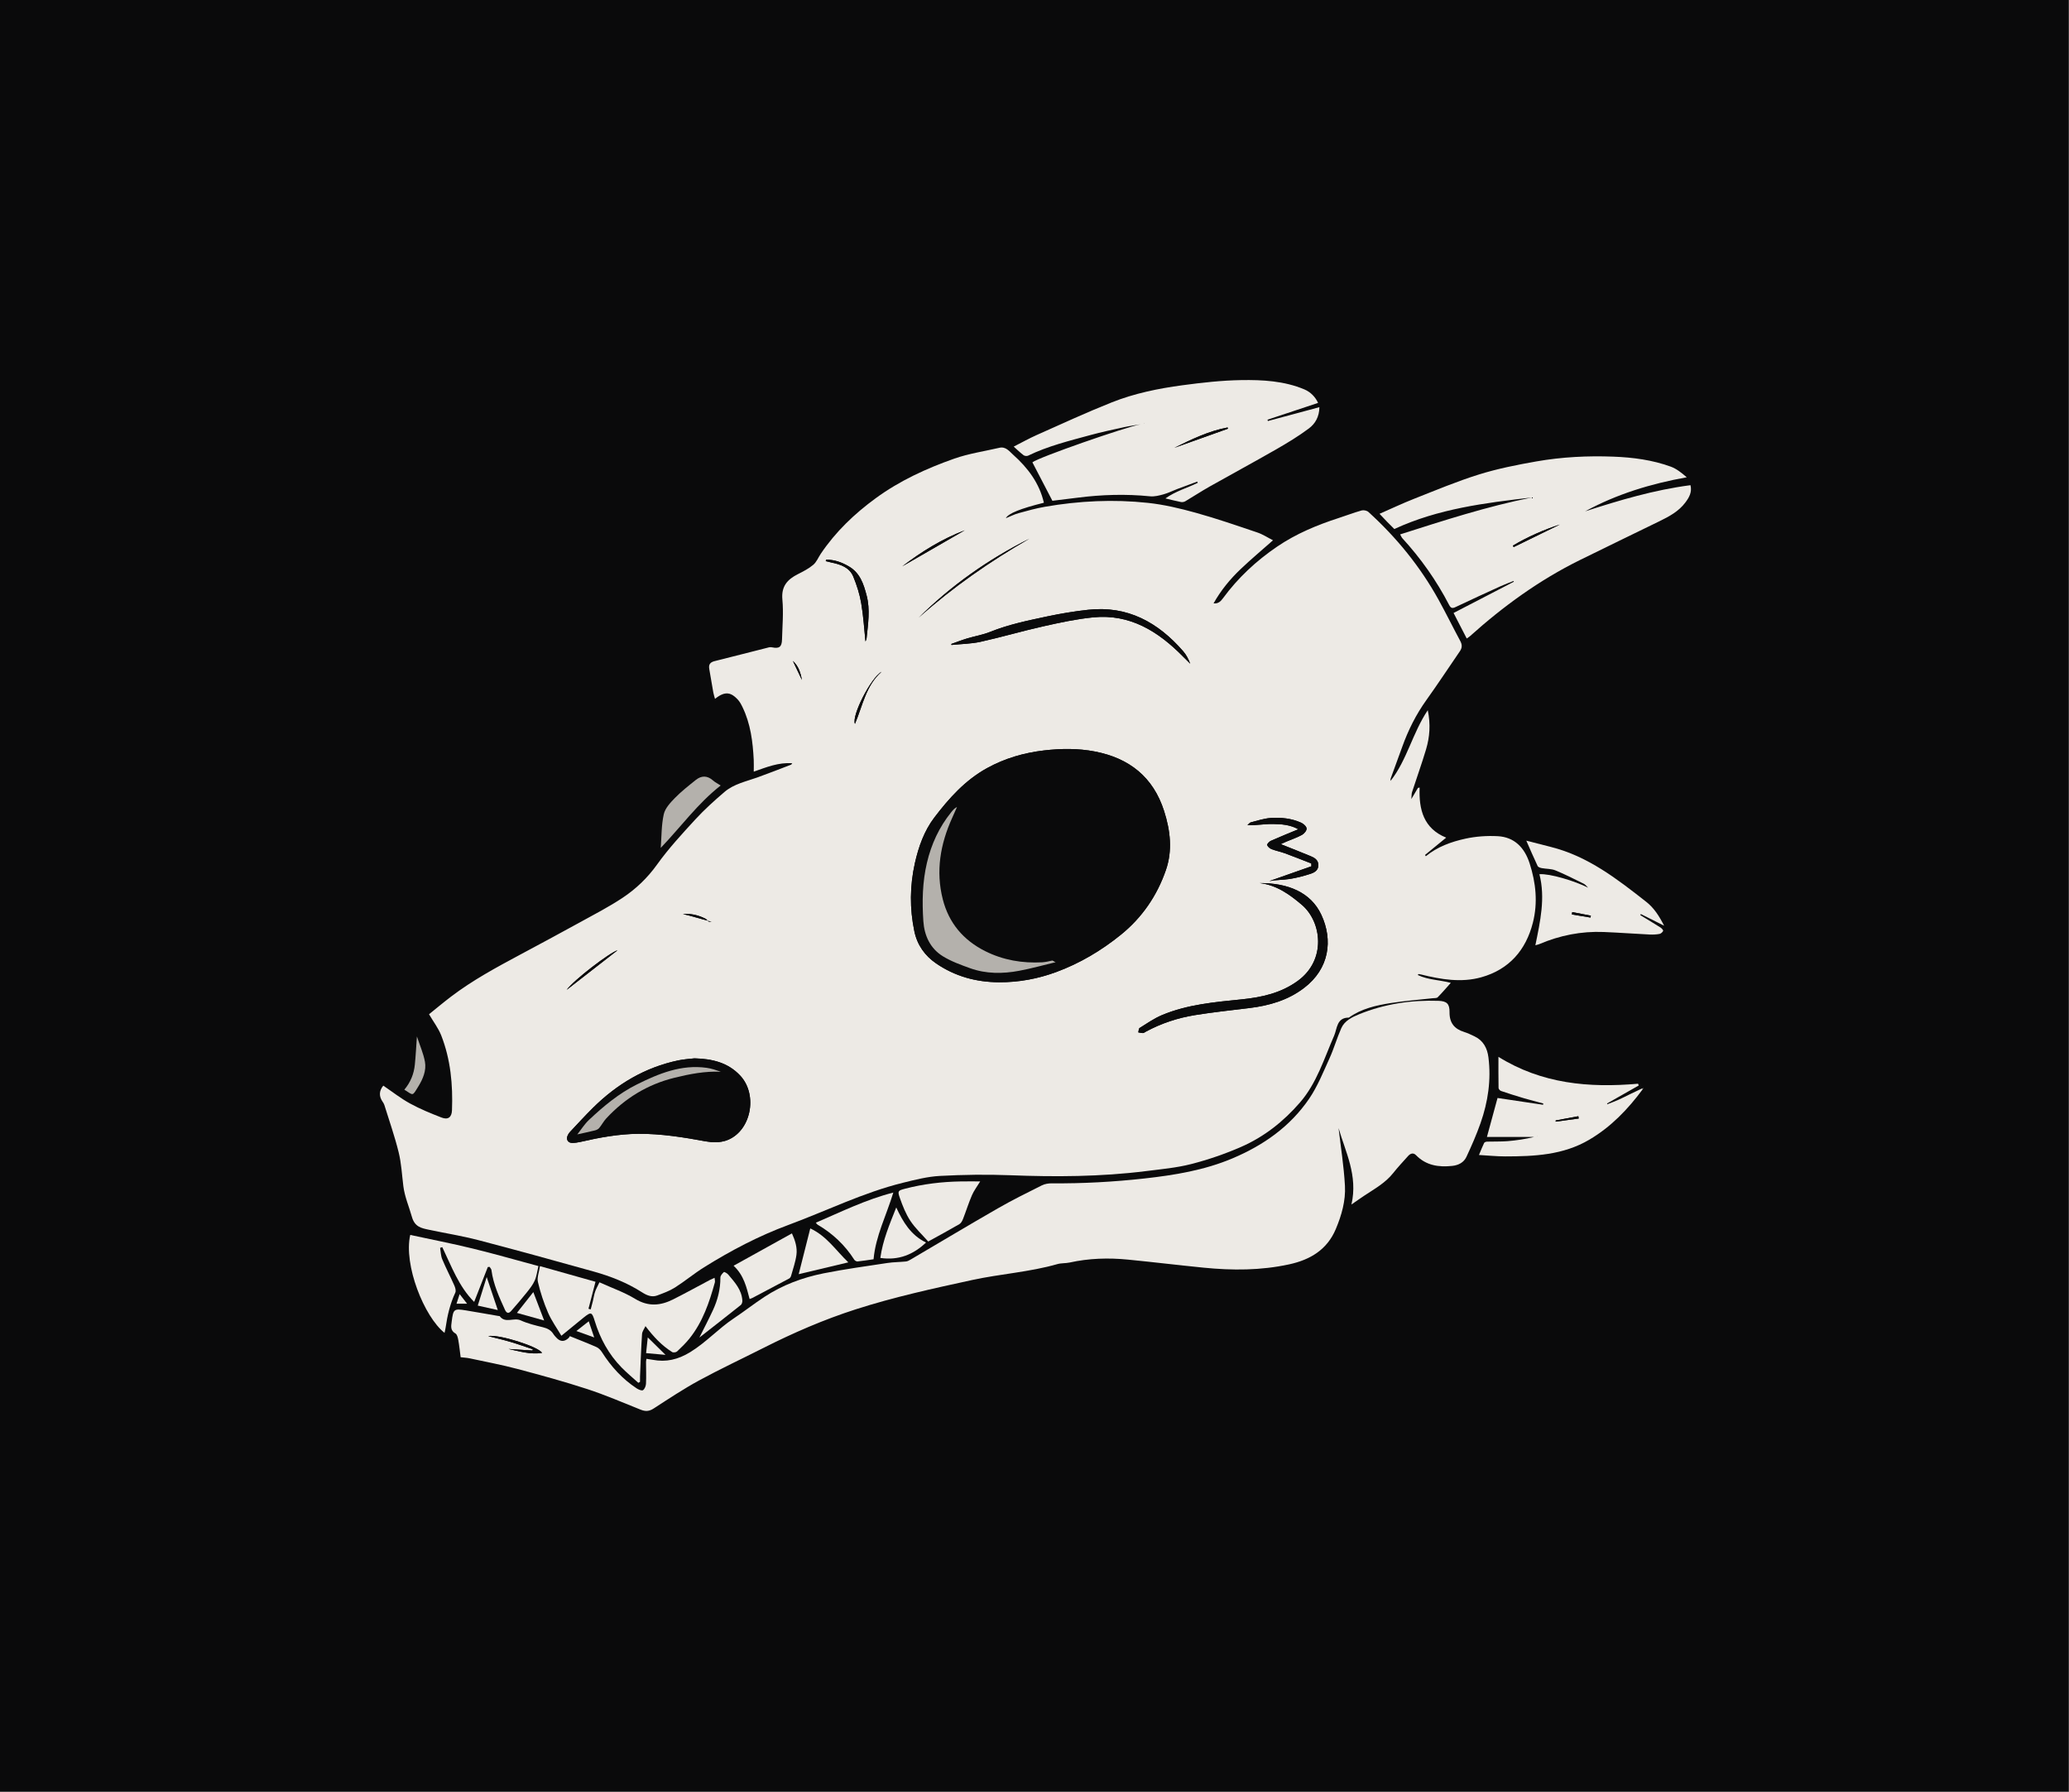 <svg width="1994" height="1727" viewBox="0 0 1994 1727" fill="none" xmlns="http://www.w3.org/2000/svg">
<rect x="0" y="0" width="1994" height="1727" fill="#808080" stroke="none"/>
<rect width="1993.68" height="1726.37" fill="#0A0A0B"/>
<g clip-path="url(#clip0_2105_65)">
<path d="M1400.69 961.33C1402.49 967.43 1404.28 972.65 1405.54 978C1406.46 981.91 1408.85 983.81 1412.35 985.15C1417.3 987.05 1422.62 988.56 1426.87 991.54C1431.48 994.77 1436.24 998.87 1438.77 1003.72C1443.07 1011.96 1449.55 1017.15 1457.43 1020.87C1489.56 1036.04 1523.58 1041.32 1558.85 1039.71C1569.46 1039.22 1580.07 1038.56 1590.68 1038.23C1592.43 1038.18 1594.22 1039.47 1596.32 1040.26C1585.98 1060.42 1572.47 1076.78 1555.9 1090.66C1539.2 1104.65 1520.44 1115.11 1498.81 1118.1C1482.09 1120.41 1465 1120.44 1448.06 1120.66C1440.5 1120.76 1432.94 1118.72 1425.34 1117.95C1424.09 1117.82 1422.13 1118.84 1421.45 1119.92C1414.95 1130.26 1405.15 1132.85 1394.12 1130.77C1384.22 1128.9 1374.55 1125.81 1364.82 1123.07C1362.58 1122.44 1360.88 1121.84 1359.3 1124.25C1348.38 1140.9 1332.9 1152.27 1315.87 1161.99C1306.21 1167.51 1300.05 1176.1 1296.04 1186.59C1288.32 1206.8 1273.16 1219.13 1252.72 1225.14C1224.14 1233.53 1194.81 1233.84 1165.51 1231.49C1139.47 1229.4 1113.58 1225.51 1087.55 1223.09C1079.07 1222.3 1070.34 1223.18 1061.81 1224.13C1044.62 1226.04 1027.43 1228.15 1010.35 1230.87C988.192 1234.4 965.982 1237.88 944.072 1242.68C912.292 1249.63 880.592 1257.12 849.162 1265.51C815.292 1274.55 782.742 1287.39 751.392 1303.2C724.162 1316.94 696.642 1330.12 669.702 1344.39C656.882 1351.19 645.012 1359.82 632.922 1367.93C628.522 1370.88 624.352 1371.04 619.742 1369.17C607.292 1364.13 595.022 1358.55 582.342 1354.18C559.752 1346.39 537.062 1338.83 514.142 1332.11C492.802 1325.85 471.112 1320.81 449.582 1315.23C448.622 1314.98 447.612 1314.88 446.672 1314.59C436.542 1311.47 436.302 1311.12 435.172 1300.54C434.802 1297.07 434.182 1293.63 433.582 1289.58C426.502 1294.03 424.152 1288.1 420.652 1284.15C406.802 1268.52 398.432 1250.02 393.242 1230.14C389.482 1215.75 387.652 1201.01 392.192 1185.95C378.472 1177.82 377.472 1163.64 376.242 1150C374.982 1136.08 375.352 1122.02 374.192 1108.09C373.632 1101.4 371.682 1094.7 369.452 1088.32C365.972 1078.32 361.842 1068.54 357.762 1058.77C354.272 1050.43 355.942 1042.77 362.792 1037.96C366.452 1035.39 370.192 1035.19 373.772 1038.12C376.332 1040.21 378.832 1042.38 381.282 1044.6C385.602 1048.52 386.662 1048.37 388.962 1042.93C394.232 1030.43 396.242 1017.33 394.892 1003.89C393.652 991.51 396.412 981.56 406.452 972.94C430.872 951.98 457.422 934.45 485.832 919.51C515.752 903.78 545.642 888 575.272 871.75C586.102 865.81 596.092 858.34 606.602 851.77C616.342 845.68 619.672 836.3 621.562 825.63C623.622 814.04 626.372 802.55 629.252 791.12C633.292 775.02 644.412 763.79 656.442 753.4C660.302 750.07 664.632 747.19 669.022 744.56C675.382 740.75 681.862 740.36 688.062 745.2C688.972 745.91 690.052 746.4 691.282 747.13C698.912 736.02 701.512 723.62 699.842 710.61C698.812 702.63 696.112 694.85 693.892 687.05C693.332 685.08 692.182 682.74 690.572 681.71C682.572 676.59 681.892 668 679.852 660.1C678.612 655.28 677.892 650.32 677.042 645.4C675.822 638.35 677.752 633.94 684.642 631.79C696.342 628.12 708.312 625.26 720.182 622.16C729.152 619.81 738.162 617.61 748.442 615.02C748.442 601.98 749.342 589.1 748.202 576.4C746.952 562.58 753.352 554.89 764.962 549.85C765.872 549.45 766.762 548.99 767.662 548.57C775.682 544.82 781.892 540.59 786.562 531.53C797.282 510.73 814.692 494.98 832.872 480.31C855.992 461.66 882.402 448.93 909.842 438.53C924.632 432.92 940.502 430.16 955.872 426.05C958.082 425.46 960.302 424.74 962.352 423.75C991.922 409.36 1022.09 396.44 1053.22 385.75C1075.12 378.23 1097.58 373.09 1120.07 367.71C1144.9 361.78 1169.82 357.3 1195.28 356.16C1211.29 355.44 1227.15 357.18 1242.88 360.48C1253.1 362.62 1262.81 365.53 1271.23 371.96C1282.15 380.29 1282.9 401.73 1272.95 411.3C1260.11 423.65 1244.81 432.04 1229.31 440.43C1203 454.67 1177.07 469.64 1150.98 484.31C1151.05 484.89 1151.13 485.47 1151.2 486.05C1152.69 486.72 1154.14 487.56 1155.69 488.05C1175.3 494.28 1195.01 500.2 1214.5 506.8C1220.22 508.74 1225.2 512.75 1230.73 515.36C1232.44 516.17 1235.31 516.23 1236.9 515.32C1260.87 501.56 1286.35 492.18 1313.53 487C1320.86 485.6 1327.83 482.2 1334.87 479.47C1370.19 465.81 1405.6 452.32 1442.8 444.67C1472.74 438.51 1502.77 432.38 1533.38 430.51C1556.41 429.1 1579.22 430.22 1601.72 436.46C1612.92 439.57 1623.45 443.18 1632.22 451.12C1639.41 457.64 1640.07 480.76 1630.62 488.62C1616.24 500.59 1600.06 508.93 1583.41 516.82C1547.86 533.66 1511.9 549.99 1479.35 572.15C1457.77 586.84 1438.04 604.31 1417.97 621.12C1414.24 624.25 1413.22 630.42 1410.32 634.76C1400.92 648.8 1391.19 662.6 1381.72 676.59C1380.77 678 1380.01 680.32 1380.48 681.8C1385.9 698.82 1383.67 715.47 1377.74 731.72C1371.97 747.52 1372.29 763.31 1375.97 779.32C1378.18 788.95 1384.57 795.13 1392.89 799.72C1394.34 800.52 1395.63 801.69 1397.16 802.21C1399.12 802.88 1401.48 803.87 1403.27 803.36C1416.51 799.59 1430.02 796.99 1443.67 798.91C1468.96 802.46 1493.76 807.8 1517.98 816.65C1542.6 825.64 1562.96 840.56 1582.55 856.97C1590.97 864.02 1598.48 872.26 1605.74 880.54C1608.15 883.29 1609.44 887.82 1609.6 891.6C1609.97 900.5 1606.98 906.45 1596.05 906.38C1586.24 906.32 1576.43 905.48 1566.64 904.76C1544.11 903.11 1521.68 902.99 1499.73 909.29C1492.74 911.29 1485.92 913.91 1479.11 916.48C1477.91 916.93 1477.04 918.5 1476.22 919.69C1466.72 933.36 1454.42 943.29 1439.16 950.31C1429.16 954.91 1418.71 956.65 1408.29 959.09C1405.32 959.79 1402.43 960.82 1400.68 961.34L1400.69 961.33ZM1582.29 1048.97C1578.57 1050.74 1574.83 1052.5 1571.12 1054.29C1567.24 1056.16 1563.42 1058.16 1559.49 1059.91C1556.06 1061.44 1552.52 1062.71 1549.02 1064.1L1548.85 1063.33L1579.31 1046.02C1579.11 1045.45 1578.91 1044.87 1578.71 1044.3C1531.49 1048.47 1485.88 1044.41 1444.12 1018.4C1444.12 1028.51 1444.05 1038.47 1444.23 1048.42C1444.25 1049.42 1445.59 1050.94 1446.63 1051.29C1453.85 1053.75 1461.13 1056.06 1468.45 1058.22C1474.71 1060.07 1481.05 1061.64 1487.35 1063.34C1487.27 1063.76 1487.19 1064.17 1487.11 1064.59C1472.47 1062.41 1457.84 1060.22 1443.25 1058.04C1440 1069.96 1436.6 1082.46 1433.02 1095.62H1478.44C1469.97 1097.65 1461.49 1098.95 1452.96 1099.64C1446.38 1100.17 1439.73 1099.9 1433.12 1100.11C1432.16 1100.14 1430.7 1100.65 1430.35 1101.36C1428.64 1104.86 1427.23 1108.51 1425.35 1112.98C1434.48 1113.5 1442.56 1114.35 1450.64 1114.34C1478.69 1114.32 1506.48 1113.1 1531.7 1098.23C1552.55 1085.94 1568.83 1069.01 1583.05 1049.79C1583.33 1049.35 1583.61 1048.9 1583.89 1048.46C1583.36 1048.63 1582.82 1048.8 1582.29 1048.97ZM369.382 1046.13C365.255 1051.2 365.045 1056.38 368.752 1061.69C369.412 1062.64 370.052 1063.67 370.392 1064.76C375.102 1079.95 380.402 1094.99 384.192 1110.41C386.802 1121.01 387.342 1132.12 388.712 1143.02C390.002 1153.31 394.182 1162.76 396.942 1172.56C399.712 1182.41 406.162 1183.49 413.512 1185.05C429.272 1188.4 445.242 1190.92 460.812 1194.98C498.072 1204.7 535.182 1214.98 572.272 1225.33C588.612 1229.89 604.342 1236.1 618.752 1245.31C623.122 1248.11 628.032 1250.36 633.332 1248.37C639.182 1246.18 645.202 1244.02 650.432 1240.71C660.072 1234.6 668.892 1227.2 678.572 1221.16C704.342 1205.08 731.162 1190.98 759.732 1180.42C796.532 1166.83 831.862 1149.19 870.172 1139.75C881.912 1136.86 893.862 1133.79 905.842 1133.15C928.262 1131.96 950.812 1131.61 973.252 1132.48C1017.12 1134.18 1060.87 1134 1104.47 1128.5C1119.14 1126.65 1134.04 1125.32 1148.29 1121.65C1164.61 1117.45 1180.76 1111.89 1196.2 1105.13C1218.3 1095.46 1237.04 1080.65 1252.86 1062.36C1269.08 1043.61 1276.05 1020.16 1285.74 998.04C1288.72 991.24 1288.08 980.51 1299.95 980.6C1312.01 971.99 1326.06 968.81 1340.25 966.58C1353.68 964.46 1367.28 963.44 1380.81 961.91C1382.43 961.73 1384.61 961.95 1385.55 961.01C1389.8 956.75 1393.69 952.13 1398.19 947.11C1387.47 944.25 1376.4 944.34 1366.24 939.5C1366.98 938.81 1367.11 938.6 1367.21 938.61C1368 938.73 1368.79 938.86 1369.56 939.05C1388.75 943.81 1408.31 947.13 1427.64 941.71C1454.31 934.23 1470.57 915.67 1477.31 889.06C1482.18 869.83 1480.2 850.68 1474.16 831.97C1469.32 816.96 1459.65 806.58 1443.24 805.76C1432.9 805.25 1422.2 805.98 1412.11 808.2C1398.53 811.19 1385.29 815.94 1374.14 825.07C1373.88 824.67 1373.62 824.27 1373.35 823.87C1380 818.42 1386.65 812.97 1393.73 807.18C1371.99 798.33 1367.31 780.14 1368.15 758.93C1367.62 759.03 1367.08 759.12 1366.55 759.22C1364.67 762.4 1362.78 765.57 1360.15 770.01C1360.45 766.84 1360.31 764.96 1360.84 763.31C1365.29 749.6 1370.18 736.02 1374.31 722.22C1377.9 710.24 1378.84 697.95 1375.99 684.38C1361.22 706.43 1356.05 732.31 1340.16 752.47C1339.97 751.53 1340.06 750.71 1340.33 749.96C1343.99 739.9 1347.73 729.87 1351.34 719.79C1357.11 703.67 1364.65 688.54 1374.68 674.56C1385.78 659.08 1396.23 643.13 1407.02 627.43C1409.25 624.18 1409.2 621.2 1407.33 617.72C1400.28 604.57 1393.69 591.16 1386.48 578.09C1368.77 546 1345.89 517.96 1318.8 493.34C1317.33 492.01 1314.19 491.35 1312.26 491.89C1304.77 494 1297.49 496.8 1290.08 499.2C1269.22 505.96 1249.12 514.31 1230.88 526.71C1210.7 540.43 1193.06 556.81 1178.61 576.53C1176.41 579.54 1174.06 581.89 1169.54 581.45C1176.65 568.78 1185.53 558.05 1195.62 548.43C1205.62 538.91 1216.23 530.03 1226.84 520.64C1221.81 518.08 1217.05 514.91 1211.81 513.14C1192.17 506.5 1172.54 499.71 1152.58 494.17C1137.41 489.95 1121.88 486.26 1106.27 484.58C1073.16 481.01 1040.02 482.62 1007.18 488.32C998.542 489.82 990.032 492.18 981.562 494.52C977.512 495.64 973.692 497.61 969.362 499.37C971.702 494.73 983.612 490.03 1006.03 484.46C1001.66 465.48 990.462 450.74 976.302 438.1C972.732 434.91 969.302 430.06 963.142 431.5C948.592 434.89 933.602 437.05 919.602 441.98C892.852 451.4 867.072 463.22 843.972 480.1C823.462 495.09 805.302 512.41 791.042 533.58C788.622 537.17 786.942 541.58 783.772 544.26C779.402 547.96 774.092 550.67 768.922 553.28C758.782 558.4 752.812 565.02 754.002 577.76C755.192 590.46 753.972 603.39 753.652 616.22C753.472 623.38 750.972 625.24 744.192 623.82C743.242 623.62 742.172 623.52 741.252 623.76C723.702 628.19 706.192 632.73 688.632 637.09C684.452 638.13 682.762 640.34 683.522 644.59C684.862 652.11 686.062 659.66 687.412 667.18C687.772 669.21 688.462 671.19 689.072 673.46C699.492 664.9 705.232 668.09 710.842 673.92C712.862 676.02 714.302 678.78 715.592 681.44C723.372 697.49 725.512 714.77 726.392 732.3C726.562 735.75 726.412 739.21 726.412 743.58C738.672 739.32 750.312 734.48 763.532 735.5C762.962 736.2 762.752 736.72 762.392 736.86C751.562 741 740.782 745.26 729.862 749.17C718.962 753.08 707.252 755.44 698.222 763.14C688.452 771.49 678.832 780.15 670.142 789.6C657.242 803.63 644.222 817.76 633.152 833.2C623.932 846.06 612.922 856.56 600.142 865.06C586.802 873.93 572.452 881.31 558.382 889.06C539.352 899.54 520.212 909.8 501.062 920.05C478.242 932.27 455.462 944.58 434.772 960.3C427.292 965.98 420.092 972.04 413.462 977.36C417.762 984.7 422.522 990.87 425.242 997.84C434.292 1020.97 436.522 1045.27 435.582 1069.91C435.322 1076.63 431.832 1079.35 425.502 1076.89C415.202 1072.89 404.892 1068.67 395.212 1063.39C386.252 1058.49 378.132 1052.08 369.362 1046.14L369.382 1046.13ZM443.952 1307.83C447.202 1308.22 450.042 1308.34 452.782 1308.93C468.042 1312.21 483.422 1315.09 498.502 1319.08C521.102 1325.06 543.692 1331.23 565.902 1338.48C583.392 1344.18 600.352 1351.54 617.472 1358.37C621.972 1360.17 625.582 1360.08 629.882 1357.3C644.332 1347.94 658.722 1338.39 673.822 1330.17C694.072 1319.16 714.982 1309.39 735.562 1298.99C764.342 1284.45 793.852 1271.61 824.552 1261.74C861.422 1249.89 899.212 1241.61 937.032 1233.41C964.242 1227.51 992.202 1225.79 1019.07 1218.1C1022.85 1217.02 1027.03 1217.42 1030.91 1216.57C1049.48 1212.47 1068.24 1211.91 1087.06 1213.76C1111.41 1216.16 1135.7 1219.11 1160.05 1221.53C1187.68 1224.28 1215.23 1224.27 1242.56 1218.31C1262.83 1213.89 1279.03 1204.19 1287.4 1184.32C1293 1171.03 1297 1156.99 1296.21 1142.66C1295.17 1123.63 1292.11 1104.71 1290.07 1087.04C1296.6 1109.79 1308.91 1132.77 1302.47 1160.67C1307.86 1156.96 1311.57 1154.31 1315.38 1151.79C1325.06 1145.4 1335.27 1139.75 1342.68 1130.39C1347.19 1124.69 1352.19 1119.37 1357.05 1113.95C1359.3 1111.43 1362.1 1110.46 1364.72 1113.14C1374.47 1123.13 1386.54 1124.86 1399.64 1123.46C1405.74 1122.81 1410.8 1120.12 1413.31 1114.72C1418.26 1104.09 1423.01 1093.31 1426.89 1082.26C1434.1 1061.78 1437.22 1040.63 1434.5 1018.9C1433.39 1010.05 1429.6 1002.71 1421.13 998.65C1417.85 997.08 1414.53 995.47 1411.06 994.39C1401.58 991.45 1396.88 985.59 1397.01 975.28C1397.11 967.13 1394.26 964.67 1386.34 964.4C1359.95 963.49 1334.29 967.38 1309.8 977.35C1303.04 980.1 1295.87 983.55 1292.68 990.77C1288.47 1000.28 1285.62 1010.4 1281.31 1019.85C1275.28 1033.08 1269.81 1046.87 1261.68 1058.77C1243.34 1085.62 1217.57 1103.66 1187.75 1116.24C1160.61 1127.68 1131.98 1132.36 1103 1135.58C1073.33 1138.88 1043.58 1140.51 1013.72 1140.26C1010.5 1140.23 1006.94 1140.8 1004.11 1142.22C989.892 1149.35 975.592 1156.41 961.802 1164.32C933.602 1180.51 905.702 1197.23 877.662 1213.7C876.262 1214.52 874.712 1215.4 873.162 1215.56C867.222 1216.17 861.202 1216.12 855.312 1217.01C834.782 1220.12 814.172 1222.93 793.822 1226.98C773.532 1231.02 754.192 1238.21 736.772 1249.66C726.682 1256.29 717.152 1263.77 707.102 1270.47C692.362 1280.29 680.472 1293.61 665.172 1302.95C653.432 1310.12 642.002 1312.81 628.892 1310.28C627.032 1309.92 625.142 1309.69 623.012 1309.36C622.832 1310.75 622.632 1311.55 622.632 1312.34C622.642 1319.34 622.922 1326.35 622.602 1333.33C622.502 1335.55 621.342 1338.49 619.672 1339.59C618.502 1340.36 615.352 1338.99 613.582 1337.82C599.772 1328.75 588.932 1316.79 580.102 1302.89C578.852 1300.92 576.922 1298.94 574.842 1298.02C566.532 1294.34 558.032 1291.09 549.212 1287.52C548.702 1288.28 548.432 1288.93 547.962 1289.37C543.702 1293.32 539.622 1293.01 535.722 1288.44C534.962 1287.55 534.092 1286.73 533.512 1285.74C531.142 1281.75 527.592 1279.98 523.112 1278.9C515.862 1277.15 508.472 1275.35 501.732 1272.28C495.182 1269.29 487.042 1275.61 481.622 1268.25C481.492 1268.07 480.982 1268.18 480.652 1268.13C470.162 1266.33 459.682 1264.44 449.182 1262.73C437.352 1260.8 436.882 1261.38 435.342 1273.49C434.762 1278.07 433.912 1282.04 438.972 1284.96C440.562 1285.88 441.282 1288.96 441.682 1291.17C442.652 1296.55 443.202 1302.01 443.972 1307.81L443.952 1307.83ZM1349.4 514.95C1350.41 516.7 1350.81 517.81 1351.54 518.61C1369.32 538.04 1384.42 559.37 1396.54 582.75C1398.29 586.12 1399.65 586.49 1402.93 584.93C1417.33 578.08 1431.84 571.44 1446.35 564.83C1450.39 562.99 1454.58 561.49 1458.71 559.83L1458.99 560.57C1439.76 570.53 1420.54 580.49 1400.92 590.66C1405.34 599.24 1409.38 607.08 1413.6 615.26C1414.83 614.4 1415.81 613.84 1416.63 613.1C1448.86 584.15 1483.67 558.91 1522.62 539.69C1548.07 527.13 1573.64 514.81 1599.15 502.35C1608.57 497.75 1617.82 492.87 1624.3 484.21C1627.91 479.38 1630.91 474.31 1629.25 467.52C1594.23 472.06 1560.87 482.01 1527.69 492.74C1558.28 476.07 1591.05 466.11 1625.65 459.91C1620.65 455.59 1615.79 451.66 1610.24 449.65C1592.43 443.18 1573.78 440.73 1554.9 440.02C1530.04 439.08 1505.24 440.32 1480.78 444.61C1462.16 447.87 1443.47 451.58 1425.46 457.18C1404.28 463.77 1383.72 472.42 1363.04 480.56C1351.68 485.03 1340.62 490.27 1329.56 495.1C1332.19 497.88 1334.55 500.43 1336.97 502.92C1339.35 505.36 1341.79 507.74 1343.83 509.77C1386.12 490.2 1431.18 484.64 1476.32 479.37C1433.27 487.98 1391.64 501.5 1349.44 514.94L1349.4 514.95ZM1153.85 464.06C1154.01 464.47 1154.16 464.88 1154.32 465.29C1144.24 470.23 1133.16 473.22 1123.17 480.3C1128.93 481.67 1133.55 482.9 1138.24 483.8C1139.56 484.05 1141.27 483.69 1142.44 482.99C1150.29 478.35 1157.92 473.32 1165.86 468.83C1187.09 456.85 1208.56 445.28 1229.71 433.15C1240.59 426.91 1251.4 420.36 1261.44 412.88C1267.46 408.39 1271.49 401.6 1271.56 392.38C1254.62 396.93 1238.26 401.33 1221.9 405.73C1221.79 405.3 1221.68 404.87 1221.57 404.44C1237.65 399.1 1253.74 393.76 1270.29 388.27C1267.72 382.62 1263.16 377.8 1257.05 375.23C1237.61 367.06 1216.81 365.96 1196.22 366.29C1177.32 366.59 1158.38 368.74 1139.61 371.25C1116.35 374.35 1093.25 379.08 1071.4 387.78C1047.03 397.48 1023.18 408.5 999.212 419.17C991.752 422.49 984.602 426.51 976.962 430.39C980.492 433.52 983.352 436.32 986.512 438.69C987.522 439.45 989.672 439.67 990.802 439.12C1009.98 429.8 1030.59 424.79 1051 419.22C1061.55 416.34 1072.26 414.07 1082.95 411.73C1088.35 410.55 1093.85 409.81 1099.3 408.87C1084.55 411.6 1000.69 440.78 994.972 445.53C1001.43 457.95 1007.79 470.18 1014.24 482.58C1021.81 481.65 1030.22 480.66 1038.61 479.59C1061.83 476.61 1085.06 475.92 1108.4 478.27C1112.65 478.7 1117.22 477.5 1121.44 476.34C1125.89 475.11 1130.08 472.96 1134.42 471.31C1140.88 468.85 1147.37 466.48 1153.85 464.08V464.06ZM688.682 1231.32C686.762 1232.2 685.422 1232.73 684.152 1233.4C672.292 1239.67 660.572 1246.2 648.572 1252.19C636.482 1258.23 624.732 1259.26 612.172 1251.61C601.662 1245.21 589.762 1241.11 577.732 1235.65C575.972 1239.37 574.492 1241.91 573.572 1244.63C572.562 1247.61 572.112 1250.77 571.362 1253.84C570.712 1256.49 569.992 1259.12 569.312 1261.76C568.592 1261.55 567.882 1261.35 567.162 1261.14C569.372 1252.65 571.582 1244.16 573.932 1235.13C556.642 1230.26 539.112 1225.33 520.412 1220.06C519.572 1225.82 517.422 1230.98 518.452 1235.4C520.802 1245.46 524.092 1255.43 528.192 1264.91C531.542 1272.65 536.622 1279.64 541.042 1287.15C548.972 1280.67 555.702 1275.08 562.522 1269.6C569.652 1263.88 570.492 1264.11 573.222 1273C578.392 1289.92 586.662 1305.06 599.062 1317.74C604.152 1322.95 609.812 1327.61 615.222 1332.51L616.832 1331.55C616.832 1329.83 616.772 1328.1 616.842 1326.38C617.432 1312.76 617.892 1299.12 618.782 1285.52C618.952 1282.99 620.872 1280.57 622.082 1277.86C629.972 1288.26 637.862 1296.63 647.792 1302.85C648.882 1303.53 651.562 1303.18 652.542 1302.27C656.762 1298.32 660.952 1294.24 664.552 1289.73C677.262 1273.83 683.652 1254.99 688.972 1235.72C689.282 1234.59 688.842 1233.24 688.692 1231.31L688.682 1231.32ZM1603.81 892.04C1598.97 882.57 1594.02 874.88 1586.64 869.08C1558.56 847.04 1530.4 825.11 1494.78 816.16C1486.56 814.09 1478.35 811.95 1470.99 810.07C1474.62 818.29 1478.1 826.47 1481.9 834.49C1482.41 835.57 1484.43 836.26 1485.86 836.53C1490.24 837.36 1495.02 837.07 1499.03 838.71C1508.35 842.52 1517.34 847.14 1526.38 851.61C1527.99 852.41 1529.16 854.1 1530.53 855.38C1517.58 848.86 1493.68 841.66 1483.62 842.39C1489.5 865.35 1484.43 887.8 1479.72 910.89C1481.6 910.34 1482.53 910.17 1483.38 909.81C1503.27 901.35 1524 897.21 1545.61 898.09C1560.41 898.69 1575.19 899.79 1589.98 900.53C1593.1 900.69 1596.3 900.52 1599.36 899.95C1600.72 899.7 1602.26 898.3 1602.87 897.02C1603.14 896.45 1601.53 894.54 1600.4 893.82C1593.95 889.73 1587.38 885.81 1580.86 881.83L1581.35 880.78C1588.38 884.3 1595.4 887.83 1603.82 892.04H1603.81ZM470.112 1220.98C470.682 1220.91 471.262 1220.84 471.832 1220.77C472.452 1221.78 473.482 1222.74 473.622 1223.81C475.402 1237.49 481.062 1249.83 486.682 1262.2C488.252 1265.65 490.322 1265.94 492.672 1263.24C497.802 1257.37 502.902 1251.46 507.752 1245.36C510.602 1241.77 513.562 1238.05 515.372 1233.91C517.232 1229.67 517.742 1224.85 518.912 1220.02C498.122 1214.44 476.912 1208.33 455.482 1203.11C435.572 1198.26 415.422 1194.34 395.372 1190.01C388.782 1218.8 408.772 1268.8 428.422 1284.39C428.782 1282.67 429.212 1281.08 429.442 1279.46C431.112 1267.76 433.772 1256.37 438.822 1245.56C439.652 1243.78 438.752 1240.75 437.832 1238.66C434.092 1230.19 429.772 1221.97 426.202 1213.43C424.802 1210.07 424.802 1206.13 424.162 1202.45C424.862 1202.23 425.552 1202 426.252 1201.78C435.122 1220.16 442.092 1239.7 456.982 1254.55C461.512 1242.98 465.812 1231.99 470.112 1220.99V1220.98ZM894.552 1196.35C904.982 1190.59 914.872 1185.27 924.572 1179.62C926.212 1178.67 927.392 1176.43 928.142 1174.53C931.092 1166.99 933.492 1159.21 936.692 1151.78C938.592 1147.38 941.602 1143.45 944.652 1138.43C937.832 1138.43 931.882 1138.35 925.942 1138.45C907.752 1138.75 889.792 1140.88 872.172 1145.48C865.492 1147.22 864.842 1147.65 867.232 1154.4C869.912 1161.99 872.932 1169.73 877.332 1176.39C882.092 1183.59 888.632 1189.62 894.552 1196.35ZM841.902 1213.44C843.902 1190.93 854.262 1171.24 860.942 1149.16C833.942 1156.1 810.582 1167.83 786.262 1178.21C787.192 1179.31 787.442 1179.8 787.832 1180.03C802.352 1188.53 814.292 1199.71 823.352 1213.95C823.912 1214.82 825.462 1215.66 826.452 1215.56C831.542 1215.04 836.612 1214.2 841.912 1213.44H841.902ZM706.992 1219.69C716.972 1228.94 719.402 1240.41 722.432 1251.76C723.562 1251.33 724.352 1251.11 725.052 1250.74C736.902 1244.52 748.762 1238.3 760.562 1231.98C761.412 1231.52 762.142 1230.36 762.412 1229.38C764.272 1222.68 766.652 1216.02 767.562 1209.18C768.472 1202.31 766.462 1195.58 763.222 1188.5C744.352 1198.96 726.052 1209.11 706.992 1219.68V1219.69ZM636.782 817.05C656.272 796.71 672.422 774.2 694.532 756.93C691.782 755.15 689.212 753.88 687.132 752.05C681.602 747.16 675.962 747.24 670.482 751.64C663.572 757.19 656.542 762.69 650.372 769.01C645.972 773.52 640.972 778.91 639.692 784.67C637.362 795.16 637.612 806.22 636.782 817.05ZM848.412 1212.18C865.982 1214.7 880.092 1209.06 892.472 1197.32C877.912 1190.28 870.312 1177.67 863.762 1163.53C857.382 1179.59 850.742 1195.19 848.412 1212.18ZM780.892 1183.73C776.992 1199.14 773.352 1213.54 769.742 1227.81C785.412 1224.08 801.022 1220.36 817.552 1216.43C805.542 1204.93 796.782 1191.13 780.892 1183.73ZM674.022 1288.89C687.172 1278.6 700.622 1268.15 713.932 1257.53C714.942 1256.72 715.512 1254.71 715.442 1253.31C714.862 1242.82 708.042 1235.57 701.792 1228.12C700.782 1226.92 698.032 1225.42 697.652 1225.76C696.142 1227.15 694.262 1229.22 694.272 1231.03C694.352 1242.23 691.652 1252.73 686.972 1262.75C682.802 1271.69 678.222 1280.44 674.022 1288.89ZM389.682 1050.03C398.642 1055.56 397.122 1056.74 403.122 1046.99C407.582 1039.75 411.102 1031.6 409.532 1023.03C408.052 1014.98 404.612 1007.29 401.812 998.76C401.112 1008.46 400.682 1017.22 399.812 1025.92C398.922 1034.79 395.742 1042.84 389.692 1050.02L389.682 1050.03ZM513.982 1245.07C508.672 1251.82 503.482 1258.4 498.172 1265.14C506.692 1267.51 515.372 1269.93 524.412 1272.45C520.762 1262.88 517.332 1253.88 513.972 1245.08L513.982 1245.07ZM469.052 1230.58C465.942 1240.53 463.242 1249.17 460.452 1258.11C467.282 1259.63 473.362 1260.97 479.752 1262.39C476.262 1252 472.912 1242.06 469.052 1230.58ZM624.282 1288.74C623.752 1293.76 623.222 1298.75 622.672 1303.91C629.172 1304.49 634.832 1304.99 641.372 1305.57C635.202 1299.49 629.872 1294.25 624.282 1288.74ZM555.472 1282.59C561.342 1284.7 566.732 1286.65 572.672 1288.79C570.792 1283.23 569.162 1278.44 567.402 1273.22C563.162 1276.55 559.432 1279.48 555.472 1282.59ZM450.152 1256.25C447.532 1252.89 445.342 1250.07 442.962 1247.03C441.942 1250.19 441.012 1253.05 439.972 1256.25H450.152Z" fill="#0A0A0B"/>
<path d="M369.38 1046.13C378.15 1052.07 386.27 1058.49 395.23 1063.38C404.9 1068.67 415.22 1072.88 425.52 1076.88C431.85 1079.34 435.35 1076.62 435.6 1069.9C436.54 1045.26 434.31 1020.97 425.26 997.83C422.54 990.86 417.78 984.69 413.48 977.35C420.1 972.03 427.3 965.98 434.79 960.29C455.48 944.57 478.25 932.27 501.08 920.04C520.23 909.79 539.37 899.53 558.4 889.05C572.47 881.3 586.82 873.93 600.16 865.05C612.94 856.55 623.961 846.04 633.171 833.19C644.241 817.74 657.26 803.62 670.16 789.59C678.84 780.14 688.47 771.48 698.24 763.13C707.26 755.42 718.97 753.06 729.88 749.16C740.79 745.25 751.58 740.99 762.41 736.85C762.77 736.71 762.98 736.19 763.55 735.49C750.33 734.47 738.68 739.31 726.43 743.57C726.43 739.2 726.58 735.74 726.41 732.29C725.53 714.76 723.39 697.48 715.61 681.43C714.32 678.77 712.87 676 710.86 673.91C705.25 668.08 699.51 664.89 689.09 673.45C688.48 671.17 687.8 669.2 687.43 667.17C686.08 659.65 684.88 652.1 683.54 644.58C682.78 640.33 684.47 638.12 688.65 637.08C706.21 632.72 723.73 628.17 741.27 623.75C742.19 623.52 743.26 623.62 744.21 623.81C750.99 625.22 753.491 623.37 753.671 616.21C754.001 603.38 755.21 590.45 754.02 577.75C752.83 565.01 758.8 558.39 768.94 553.27C774.11 550.66 779.42 547.95 783.79 544.25C786.96 541.57 788.64 537.16 791.06 533.57C805.32 512.4 823.48 495.08 843.99 480.09C867.09 463.21 892.87 451.39 919.62 441.97C933.63 437.04 948.61 434.88 963.16 431.49C969.32 430.05 972.75 434.9 976.32 438.09C990.48 450.72 1001.68 465.46 1006.05 484.45C983.64 490.02 971.73 494.72 969.38 499.36C973.71 497.61 977.531 495.63 981.581 494.51C990.051 492.17 998.561 489.81 1007.2 488.31C1040.04 482.62 1073.18 481.01 1106.29 484.57C1121.9 486.25 1137.43 489.94 1152.6 494.16C1172.56 499.71 1192.19 506.49 1211.83 513.13C1217.07 514.9 1221.83 518.08 1226.86 520.63C1216.25 530.02 1205.64 538.9 1195.64 548.42C1185.54 558.04 1176.67 568.77 1169.56 581.44C1174.08 581.87 1176.43 579.52 1178.63 576.52C1193.08 556.8 1210.71 540.42 1230.9 526.7C1249.14 514.3 1269.24 505.95 1290.1 499.19C1297.51 496.79 1304.79 493.99 1312.28 491.88C1314.22 491.34 1317.36 491.99 1318.82 493.33C1345.91 517.94 1368.79 545.99 1386.5 578.08C1393.71 591.14 1400.3 604.55 1407.35 617.71C1409.22 621.19 1409.27 624.17 1407.04 627.42C1396.25 643.13 1385.8 659.07 1374.7 674.55C1364.67 688.53 1357.13 703.66 1351.36 719.78C1347.75 729.86 1344.01 739.89 1340.35 749.95C1340.08 750.7 1339.99 751.51 1340.18 752.46C1356.07 732.29 1361.24 706.42 1376.01 684.37C1378.86 697.94 1377.92 710.23 1374.33 722.21C1370.2 736.01 1365.31 749.59 1360.86 763.3C1360.32 764.96 1360.47 766.83 1360.17 770C1362.8 765.57 1364.69 762.39 1366.57 759.21C1367.1 759.11 1367.64 759.02 1368.17 758.92C1367.33 780.13 1372 798.33 1393.75 807.17C1386.67 812.97 1380.02 818.41 1373.37 823.86C1373.63 824.26 1373.89 824.66 1374.16 825.06C1385.31 815.93 1398.55 811.18 1412.13 808.19C1422.22 805.97 1432.93 805.23 1443.26 805.75C1459.67 806.57 1469.34 816.95 1474.18 831.96C1480.22 850.67 1482.2 869.82 1477.33 889.05C1470.59 915.66 1454.32 934.22 1427.66 941.7C1408.33 947.12 1388.77 943.81 1369.58 939.04C1368.81 938.85 1368.02 938.72 1367.23 938.6C1367.14 938.59 1367.01 938.79 1366.26 939.49C1376.41 944.33 1387.49 944.24 1398.21 947.1C1393.71 952.12 1389.81 956.74 1385.57 961C1384.63 961.94 1382.46 961.72 1380.83 961.9C1367.31 963.43 1353.7 964.46 1340.27 966.57C1326.08 968.8 1312.03 971.98 1299.97 980.59C1288.09 980.5 1288.74 991.23 1285.76 998.03C1276.07 1020.15 1269.1 1043.6 1252.88 1062.35C1237.06 1080.64 1218.32 1095.45 1196.22 1105.12C1180.78 1111.88 1164.63 1117.43 1148.31 1121.64C1134.06 1125.31 1119.17 1126.65 1104.49 1128.49C1060.89 1133.98 1017.14 1134.17 973.271 1132.47C950.831 1131.6 928.28 1131.95 905.86 1133.14C893.88 1133.78 881.93 1136.84 870.19 1139.74C831.89 1149.19 796.56 1166.82 759.75 1180.41C731.18 1190.96 704.37 1205.07 678.59 1221.15C668.91 1227.19 660.091 1234.59 650.451 1240.7C645.221 1244.01 639.2 1246.17 633.35 1248.36C628.05 1250.35 623.14 1248.09 618.77 1245.3C604.35 1236.09 588.63 1229.88 572.29 1225.32C535.2 1214.97 498.08 1204.7 460.83 1194.97C445.26 1190.91 429.29 1188.39 413.53 1185.04C406.18 1183.48 399.73 1182.4 396.96 1172.55C394.21 1162.74 390.02 1153.3 388.73 1143.01C387.36 1132.11 386.82 1121 384.21 1110.4C380.42 1094.98 375.12 1079.94 370.41 1064.75C370.07 1063.66 369.43 1062.63 368.77 1061.68C365.07 1056.37 365.28 1051.19 369.4 1046.12L369.38 1046.13ZM685.55 888.25C684.66 888.25 683.56 888.57 682.93 888.16C681.8 887.42 681.12 885.91 679.94 885.32C672.75 881.67 665.111 880.06 658.201 880.85C659.671 881.2 662.25 881.73 664.79 882.42C671.75 884.3 678.69 886.25 685.62 888.18L685.56 888.04L685.54 888.25H685.55ZM962.771 946.52C981.831 946.64 1000.31 943.18 1018.02 936.64C1040.72 928.26 1061.36 916 1080.2 900.76C1100.69 884.18 1115.06 863.14 1123.61 838.45C1130.15 819.56 1127.93 800.43 1121.91 781.58C1111.4 748.7 1088.32 730.55 1055.15 724.16C1038.98 721.04 1022.68 721.23 1006.39 723.11C986.931 725.36 968.46 730.69 951.17 740.22C930.17 751.8 914.57 769.26 900.44 787.8C890.72 800.55 885.231 815.96 881.701 831.8C876.821 853.67 876.62 875.53 881.22 897.48C884 910.74 891.41 920.99 902.24 928.41C920.38 940.83 940.83 946.42 962.76 946.52H962.771ZM669.27 1019.84C664.74 1020.39 659.21 1020.67 653.86 1021.78C621.7 1028.5 594.65 1044.6 571.49 1067.52C563.75 1075.18 556.42 1083.25 548.95 1091.17C548.17 1092 547.64 1093.1 547.12 1094.14C545.3 1097.83 547.32 1101.35 551.46 1101.34C554.09 1101.34 556.77 1100.95 559.35 1100.36C577.7 1096.14 596.12 1092.72 615.06 1092.56C637.18 1092.37 658.8 1095.91 680.46 1099.88C686.62 1101.01 693.71 1101.07 699.56 1099.14C723.64 1091.15 731.111 1055.16 713.201 1036.27C701.441 1023.87 686.49 1020.29 669.29 1019.84H669.27ZM1214.22 850.95C1230.37 852.93 1242.7 861.76 1254.66 871.93C1273.78 888.2 1278.53 924.9 1250.82 945.12C1234.53 957.01 1215.97 961.02 1196.69 962.99C1170.53 965.66 1144.28 967.9 1119.73 978.21C1112.19 981.38 1105.33 986.21 1098.33 990.56C1097.38 991.15 1097.43 993.35 1097.02 994.81C1098.53 995.05 1100.04 995.51 1101.54 995.46C1102.44 995.43 1103.33 994.66 1104.2 994.18C1119.09 986.1 1135.03 980.86 1151.65 978.17C1169.05 975.36 1186.6 973.51 1204.1 971.37C1223.15 969.04 1241.07 963.95 1256.7 952.07C1281.17 933.49 1284.79 906.01 1273.49 881.63C1263.27 859.58 1240.93 850.87 1214.23 850.94L1214.22 850.95ZM916.8 620.55C916.88 620.86 916.951 621.18 917.031 621.49C926.401 620.53 935.97 620.45 945.1 618.42C965.35 613.93 985.291 608.05 1005.53 603.52C1021.41 599.96 1037.44 596.49 1053.59 594.89C1089.09 591.37 1116.23 608.4 1140 632.53C1142.33 634.9 1144.72 637.22 1147.09 639.56C1145.38 635.04 1143.21 630.91 1140.23 627.48C1116.1 599.72 1086.74 583.45 1048.79 587.58C1035.59 589.02 1022.42 591.19 1009.43 593.95C990.82 597.9 972.151 601.7 954.341 608.86C947.151 611.75 939.32 613.02 931.86 615.27C926.78 616.8 921.82 618.77 916.81 620.54L916.8 620.55ZM1263.74 832.04C1263.78 832.95 1263.82 833.86 1263.86 834.77C1250.35 839.52 1236.85 844.27 1223.34 849.02C1229.6 847.79 1236.2 848.01 1242.62 847.03C1249.61 845.96 1256.56 844.13 1263.28 841.92C1266.95 840.71 1270.68 838.47 1270.56 833.49C1270.44 828.67 1266.95 826.59 1263.22 825.04C1253.93 821.17 1244.54 817.52 1234.31 813.43C1236.58 812.41 1238.15 811.66 1239.76 810.98C1244.8 808.86 1250.04 807.11 1254.81 804.49C1256.9 803.34 1259.39 800.33 1259.23 798.37C1259.07 796.34 1256.25 793.79 1254.01 792.78C1244.73 788.58 1234.69 787.56 1224.71 788.22C1218.21 788.66 1211.8 790.81 1205.42 792.45C1204.21 792.76 1203.29 794.26 1202.24 795.21C1210.86 795.41 1218.89 793.87 1226.89 794.01C1234.86 794.15 1243.14 794.6 1251.28 799.1C1241.71 803.08 1233.13 806.51 1224.69 810.28C1223.14 810.97 1220.92 813.46 1221.23 814.32C1221.82 815.98 1223.8 817.6 1225.57 818.28C1229.74 819.89 1234.21 820.73 1238.41 822.27C1246.9 825.39 1255.3 828.77 1263.74 832.04ZM796.23 539.35L795.81 540.72C797.72 541.19 799.63 541.72 801.56 542.12C810.29 543.92 818.74 546.82 822.38 555.67C825.75 563.87 828.51 572.52 830 581.24C832.12 593.57 832.83 606.15 834.1 618.14C834.34 617.46 835.05 616.25 835.18 614.98C836.57 601.28 838.81 587.57 835.22 573.86C832.31 562.73 828.9 552.03 817.94 545.71C811.1 541.77 804.08 539.21 796.24 539.35H796.23ZM885.461 595.13C918.201 565.89 954.03 540.95 992.05 519.1C952.62 538.89 916.931 563.98 885.461 595.13ZM929.841 510.97C907.861 519.32 888.17 531.55 869.6 545.7C889.68 534.12 909.761 522.55 929.841 510.97ZM849.62 647.33C839.17 653.11 820.48 690.06 823.98 697.53C831.4 679.92 834.51 660.59 849.62 647.33ZM546.11 953.86C562.66 940.98 579.21 928.11 595.16 915.7C587.87 917.78 553.39 943.99 546.11 953.86ZM772.82 655.21C771.62 648.42 769.62 641.87 764.13 636.9C767.1 643.15 769.96 649.18 772.82 655.21Z" fill="#EDEAE5"/>
<path d="M443.949 1307.83C443.179 1302.02 442.629 1296.57 441.659 1291.19C441.259 1288.97 440.539 1285.9 438.949 1284.98C433.889 1282.05 434.729 1278.08 435.319 1273.51C436.859 1261.4 437.329 1260.82 449.159 1262.75C459.669 1264.46 470.139 1266.35 480.629 1268.15C480.959 1268.21 481.469 1268.09 481.599 1268.27C487.029 1275.63 495.159 1269.32 501.709 1272.3C508.449 1275.37 515.839 1277.17 523.089 1278.92C527.569 1280 531.119 1281.77 533.489 1285.76C534.079 1286.75 534.949 1287.58 535.699 1288.46C539.592 1293.02 543.672 1293.33 547.939 1289.39C548.409 1288.95 548.679 1288.31 549.189 1287.54C558.009 1291.11 566.509 1294.37 574.819 1298.04C576.899 1298.96 578.829 1300.94 580.079 1302.91C588.919 1316.81 599.749 1328.77 613.559 1337.84C615.329 1339 618.479 1340.38 619.649 1339.61C621.319 1338.52 622.479 1335.57 622.579 1333.35C622.909 1326.37 622.629 1319.36 622.609 1312.36C622.609 1311.56 622.809 1310.76 622.989 1309.38C625.119 1309.71 627.009 1309.94 628.869 1310.3C641.979 1312.83 653.409 1310.14 665.149 1302.97C680.449 1293.63 692.339 1280.31 707.079 1270.49C717.129 1263.79 726.659 1256.31 736.749 1249.68C754.169 1238.23 773.519 1231.04 793.799 1227C814.149 1222.95 834.759 1220.14 855.289 1217.03C861.179 1216.14 867.199 1216.19 873.139 1215.58C874.689 1215.42 876.249 1214.54 877.639 1213.72C905.679 1197.25 933.579 1180.53 961.779 1164.34C975.569 1156.42 989.859 1149.37 1004.09 1142.24C1006.92 1140.82 1010.48 1140.26 1013.7 1140.28C1043.56 1140.53 1073.31 1138.9 1102.98 1135.6C1131.96 1132.38 1160.59 1127.7 1187.73 1116.26C1217.55 1103.69 1243.33 1085.64 1261.66 1058.79C1269.79 1046.89 1275.26 1033.1 1281.29 1019.87C1285.6 1010.41 1288.45 1000.3 1292.66 990.79C1295.85 983.58 1303.02 980.13 1309.78 977.37C1334.28 967.4 1359.94 963.51 1386.32 964.42C1394.24 964.69 1397.09 967.16 1396.99 975.3C1396.86 985.6 1401.57 991.46 1411.04 994.41C1414.5 995.49 1417.82 997.09 1421.11 998.67C1429.58 1002.73 1433.37 1010.07 1434.48 1018.92C1437.21 1040.65 1434.08 1061.79 1426.87 1082.28C1422.98 1093.33 1418.24 1104.12 1413.29 1114.74C1410.78 1120.13 1405.72 1122.83 1399.62 1123.48C1386.52 1124.88 1374.45 1123.15 1364.7 1113.16C1362.08 1110.48 1359.28 1111.45 1357.03 1113.97C1352.18 1119.4 1347.18 1124.71 1342.66 1130.41C1335.25 1139.77 1325.04 1145.42 1315.36 1151.81C1311.55 1154.32 1307.84 1156.97 1302.45 1160.69C1308.88 1132.78 1296.58 1109.8 1290.05 1087.06C1292.09 1104.73 1295.15 1123.65 1296.19 1142.68C1296.98 1157.02 1292.98 1171.06 1287.38 1184.34C1279.01 1204.21 1262.8 1213.91 1242.54 1218.33C1215.21 1224.29 1187.66 1224.3 1160.03 1221.55C1135.68 1219.13 1111.39 1216.18 1087.04 1213.78C1068.22 1211.93 1049.46 1212.49 1030.89 1216.59C1027.02 1217.44 1022.83 1217.04 1019.05 1218.12C992.179 1225.81 964.219 1227.53 937.009 1233.43C899.189 1241.63 861.399 1249.9 824.529 1261.76C793.819 1271.63 764.309 1284.46 735.539 1299.01C714.959 1309.41 694.039 1319.18 673.799 1330.19C658.699 1338.4 644.309 1347.96 629.859 1357.32C625.569 1360.1 621.959 1360.19 617.449 1358.39C600.339 1351.56 583.379 1344.21 565.879 1338.5C543.659 1331.26 521.079 1325.08 498.479 1319.1C483.399 1315.11 468.019 1312.23 452.759 1308.95C450.019 1308.36 447.169 1308.24 443.929 1307.85L443.949 1307.83ZM470.539 1287.53C477.699 1289.37 484.929 1291 492.019 1293.09C499.239 1295.22 506.339 1297.79 513.489 1300.17C513.379 1300.58 513.269 1300.99 513.169 1301.4C505.489 1300.9 497.799 1300.4 490.119 1299.9C500.689 1302.16 511.159 1305.41 522.379 1303.7C519.339 1297.74 480.199 1285.34 470.549 1287.53H470.539Z" fill="#EDEAE5"/>
<path d="M1349.4 514.95C1391.6 501.51 1433.23 487.99 1476.28 479.38C1431.14 484.65 1386.07 490.2 1343.79 509.78C1341.75 507.75 1339.31 505.37 1336.93 502.93C1334.51 500.44 1332.15 497.89 1329.52 495.11C1340.58 490.28 1351.64 485.04 1363 480.57C1383.68 472.44 1404.24 463.78 1425.42 457.19C1443.43 451.59 1462.12 447.88 1480.74 444.62C1505.21 440.33 1530.01 439.09 1554.86 440.03C1573.74 440.74 1592.38 443.19 1610.2 449.66C1615.75 451.68 1620.61 455.6 1625.61 459.92C1591.02 466.12 1558.24 476.08 1527.65 492.75C1560.83 482.02 1594.19 472.07 1629.21 467.53C1630.86 474.32 1627.87 479.4 1624.26 484.22C1617.78 492.88 1608.53 497.76 1599.11 502.36C1573.61 514.82 1548.04 527.14 1522.58 539.7C1483.63 558.92 1448.82 584.16 1416.59 613.11C1415.77 613.85 1414.79 614.4 1413.56 615.27C1409.35 607.09 1405.3 599.25 1400.88 590.67C1420.5 580.51 1439.72 570.54 1458.95 560.58L1458.67 559.84C1454.55 561.5 1450.35 563 1446.31 564.84C1431.8 571.45 1417.29 578.09 1402.89 584.94C1399.62 586.5 1398.25 586.13 1396.5 582.76C1384.38 559.38 1369.29 538.05 1351.5 518.62C1350.77 517.82 1350.37 516.71 1349.36 514.96L1349.4 514.95ZM1458.02 525.79C1458.28 526.25 1458.54 526.71 1458.8 527.17L1503.31 505.44C1487.46 510.64 1472.3 517.3 1458.02 525.78V525.79Z" fill="#EDEAE5"/>
<path d="M1153.85 464.06C1147.37 466.47 1140.88 468.84 1134.42 471.29C1130.08 472.94 1125.89 475.09 1121.44 476.32C1117.22 477.49 1112.66 478.68 1108.4 478.25C1085.06 475.9 1061.83 476.6 1038.61 479.57C1030.22 480.65 1021.81 481.64 1014.24 482.56C1007.79 470.16 1001.43 457.93 994.971 445.51C1000.69 440.76 1084.55 411.57 1099.3 408.85C1093.85 409.79 1088.35 410.52 1082.95 411.71C1072.27 414.05 1061.55 416.33 1051 419.2C1030.6 424.77 1009.99 429.78 990.801 439.1C989.671 439.65 987.521 439.42 986.511 438.67C983.341 436.3 980.491 433.5 976.961 430.37C984.601 426.49 991.751 422.47 999.211 419.15C1023.19 408.48 1047.03 397.46 1071.4 387.76C1093.24 379.07 1116.35 374.34 1139.61 371.23C1158.38 368.72 1177.32 366.57 1196.22 366.27C1216.8 365.94 1237.6 367.05 1257.05 375.21C1263.16 377.78 1267.72 382.59 1270.29 388.25C1253.73 393.74 1237.65 399.08 1221.57 404.42C1221.68 404.85 1221.79 405.28 1221.9 405.71C1238.26 401.31 1254.62 396.92 1271.56 392.36C1271.49 401.58 1267.47 408.37 1261.44 412.86C1251.4 420.34 1240.6 426.89 1229.71 433.13C1208.56 445.26 1187.09 456.83 1165.86 468.81C1157.92 473.29 1150.29 478.32 1142.44 482.97C1141.27 483.66 1139.56 484.03 1138.24 483.78C1133.55 482.88 1128.93 481.65 1123.17 480.28C1133.16 473.2 1144.24 470.21 1154.32 465.27C1154.16 464.86 1154.01 464.45 1153.85 464.04V464.06ZM1131.75 431.54C1148.99 425.39 1166.23 419.24 1183.47 413.09C1183.33 412.7 1183.2 412.31 1183.06 411.92C1164.85 415.33 1148.27 423.37 1131.75 431.54ZM1102.36 407.53L1102.8 407.67L1102.35 407.8V407.52L1102.36 407.53Z" fill="#EDEAE5"/>
<path d="M1583.05 1049.78C1568.83 1069 1552.55 1085.93 1531.7 1098.22C1506.49 1113.09 1478.69 1114.31 1450.64 1114.33C1442.56 1114.33 1434.48 1113.49 1425.35 1112.97C1427.23 1108.5 1428.64 1104.85 1430.35 1101.35C1430.7 1100.64 1432.15 1100.13 1433.12 1100.1C1439.73 1099.89 1446.38 1100.16 1452.96 1099.63C1461.49 1098.94 1469.97 1097.64 1478.44 1095.61H1433.02C1436.6 1082.46 1440 1069.96 1443.25 1058.03C1457.84 1060.21 1472.48 1062.39 1487.11 1064.58C1487.19 1064.16 1487.27 1063.75 1487.35 1063.33C1481.05 1061.63 1474.71 1060.06 1468.45 1058.21C1461.13 1056.05 1453.86 1053.74 1446.63 1051.28C1445.59 1050.93 1444.25 1049.41 1444.23 1048.41C1444.05 1038.46 1444.12 1028.51 1444.12 1018.39C1485.88 1044.4 1531.48 1048.46 1578.71 1044.29C1578.91 1044.86 1579.11 1045.44 1579.31 1046.01L1548.85 1063.32L1549.02 1064.09C1552.51 1062.7 1556.06 1061.43 1559.49 1059.9C1563.42 1058.15 1567.24 1056.15 1571.12 1054.28C1574.84 1052.49 1578.57 1050.73 1582.29 1048.96C1582.54 1049.23 1582.8 1049.5 1583.05 1049.78ZM1499.32 1079.67C1499.31 1080.06 1499.29 1080.44 1499.28 1080.83C1506.68 1079.83 1514.08 1078.83 1521.48 1077.83L1521.13 1075.62C1513.86 1076.97 1506.59 1078.32 1499.32 1079.67ZM1481.69 1094.76H1481.28L1481.32 1094.59L1481.68 1094.76H1481.69Z" fill="#EDEAE5"/>
<path d="M1603.81 892.04C1595.4 887.82 1588.37 884.3 1581.34 880.78L1580.85 881.83C1587.38 885.81 1593.94 889.73 1600.39 893.82C1601.52 894.54 1603.13 896.45 1602.86 897.02C1602.25 898.3 1600.71 899.7 1599.35 899.95C1596.29 900.51 1593.09 900.68 1589.97 900.53C1575.18 899.79 1560.4 898.69 1545.6 898.09C1523.99 897.21 1503.25 901.34 1483.37 909.81C1482.52 910.17 1481.59 910.34 1479.71 910.89C1484.41 887.8 1489.49 865.35 1483.61 842.39C1493.67 841.66 1517.57 848.86 1530.52 855.38C1529.15 854.1 1527.98 852.41 1526.37 851.61C1517.34 847.13 1508.34 842.52 1499.02 838.71C1495.01 837.07 1490.23 837.36 1485.85 836.53C1484.42 836.26 1482.4 835.57 1481.89 834.49C1478.09 826.47 1474.61 818.29 1470.98 810.07C1478.34 811.96 1486.54 814.1 1494.77 816.16C1530.4 825.11 1558.56 847.04 1586.63 869.08C1594.01 874.87 1598.97 882.57 1603.8 892.04H1603.81ZM1515.24 878.91C1515.13 879.66 1515.03 880.41 1514.92 881.17C1520.91 882.17 1526.89 883.17 1532.88 884.17L1533.18 882.34C1527.2 881.2 1521.22 880.05 1515.25 878.91H1515.24Z" fill="#EDEAE5"/>
<path d="M688.678 1231.32C688.818 1233.25 689.268 1234.6 688.958 1235.73C683.628 1255 677.249 1273.85 664.539 1289.74C660.929 1294.25 656.749 1298.33 652.529 1302.28C651.559 1303.19 648.869 1303.54 647.779 1302.86C637.849 1296.64 629.959 1288.27 622.069 1277.87C620.849 1280.58 618.928 1282.99 618.768 1285.53C617.878 1299.13 617.418 1312.77 616.828 1326.39C616.758 1328.11 616.819 1329.84 616.819 1331.56L615.208 1332.52C609.808 1327.61 604.148 1322.96 599.049 1317.75C586.658 1305.07 578.389 1289.93 573.209 1273.01C570.489 1264.12 569.638 1263.89 562.508 1269.61C555.688 1275.09 548.948 1280.67 541.028 1287.16C536.608 1279.66 531.528 1272.67 528.178 1264.92C524.078 1255.43 520.789 1245.47 518.439 1235.41C517.409 1230.99 519.548 1225.83 520.398 1220.07C539.108 1225.34 556.628 1230.27 573.918 1235.14C571.568 1244.17 569.358 1252.66 567.148 1261.15C567.868 1261.36 568.579 1261.56 569.299 1261.77C569.989 1259.13 570.709 1256.5 571.349 1253.85C572.099 1250.78 572.558 1247.62 573.558 1244.64C574.478 1241.92 575.969 1239.38 577.719 1235.66C589.749 1241.12 601.659 1245.22 612.159 1251.62C624.719 1259.27 636.459 1258.24 648.559 1252.2C660.549 1246.21 672.279 1239.68 684.139 1233.41C685.409 1232.74 686.749 1232.21 688.669 1231.33L688.678 1231.32Z" fill="#EDEAE5"/>
<path d="M470.109 1220.98C465.809 1231.97 461.509 1242.97 456.979 1254.54C442.089 1239.7 435.109 1220.15 426.249 1201.77C425.549 1201.99 424.859 1202.22 424.159 1202.44C424.799 1206.12 424.799 1210.06 426.199 1213.42C429.769 1221.96 434.079 1230.18 437.829 1238.65C438.749 1240.74 439.649 1243.76 438.819 1245.55C433.769 1256.36 431.109 1267.75 429.439 1279.45C429.209 1281.07 428.779 1282.67 428.419 1284.38C408.759 1268.79 388.779 1218.8 395.369 1190C415.419 1194.33 435.569 1198.24 455.479 1203.1C476.909 1208.32 498.129 1214.43 518.909 1220.01C517.739 1224.84 517.229 1229.66 515.369 1233.9C513.559 1238.04 510.599 1241.76 507.749 1245.35C502.899 1251.45 497.799 1257.36 492.669 1263.23C490.319 1265.93 488.249 1265.64 486.679 1262.19C481.059 1249.82 475.399 1237.49 473.619 1223.8C473.479 1222.73 472.449 1221.77 471.829 1220.76C471.259 1220.83 470.679 1220.9 470.109 1220.97V1220.98Z" fill="#EDEAE5"/>
<path d="M894.559 1196.35C888.639 1189.63 882.099 1183.6 877.339 1176.39C872.939 1169.73 869.919 1162 867.239 1154.4C864.849 1147.64 865.499 1147.22 872.179 1145.48C889.809 1140.88 907.759 1138.75 925.949 1138.45C931.889 1138.35 937.839 1138.43 944.659 1138.43C941.609 1143.45 938.599 1147.38 936.699 1151.78C933.499 1159.21 931.099 1166.98 928.149 1174.53C927.409 1176.43 926.219 1178.66 924.579 1179.62C914.879 1185.27 904.989 1190.59 894.559 1196.35Z" fill="#EDEAE5"/>
<path d="M841.908 1213.44C836.608 1214.2 831.548 1215.04 826.448 1215.56C825.458 1215.66 823.908 1214.82 823.348 1213.95C814.298 1199.71 802.348 1188.53 787.828 1180.03C787.438 1179.8 787.188 1179.31 786.258 1178.21C810.578 1167.83 833.948 1156.1 860.938 1149.16C854.258 1171.25 843.908 1190.93 841.898 1213.44H841.908Z" fill="#EDEAE5"/>
<path d="M707 1219.69C726.06 1209.12 744.36 1198.97 763.23 1188.51C766.46 1195.59 768.48 1202.32 767.57 1209.19C766.66 1216.03 764.27 1222.69 762.42 1229.39C762.15 1230.37 761.42 1231.54 760.57 1231.99C748.77 1238.31 736.92 1244.53 725.06 1250.75C724.35 1251.12 723.57 1251.33 722.44 1251.77C719.42 1240.42 716.98 1228.95 707 1219.7V1219.69Z" fill="#EDEAE5"/>
<path d="M848.418 1212.18C850.748 1195.19 857.388 1179.59 863.768 1163.53C870.318 1177.67 877.918 1190.28 892.478 1197.32C880.098 1209.06 865.988 1214.71 848.418 1212.18Z" fill="#EDEAE5"/>
<path d="M780.9 1183.73C796.79 1191.12 805.55 1204.92 817.56 1216.43C801.03 1220.36 785.42 1224.08 769.75 1227.81C773.36 1213.54 777 1199.14 780.9 1183.73Z" fill="#EDEAE5"/>
<path d="M674.027 1288.9C678.237 1280.45 682.807 1271.69 686.977 1262.76C691.657 1252.75 694.357 1242.24 694.277 1231.04C694.267 1229.23 696.137 1227.16 697.657 1225.77C698.027 1225.43 700.787 1226.93 701.797 1228.13C708.057 1235.59 714.867 1242.83 715.447 1253.32C715.527 1254.72 714.947 1256.74 713.937 1257.54C700.617 1268.16 687.177 1278.62 674.027 1288.9Z" fill="#EDEAE5"/>
<path d="M1582.29 1048.97C1582.82 1048.8 1583.36 1048.63 1583.89 1048.46C1583.61 1048.9 1583.33 1049.35 1583.05 1049.79C1582.8 1049.52 1582.54 1049.25 1582.29 1048.97Z" fill="#B4B1AC"/>
<path d="M962.781 946.52C940.851 946.42 920.401 940.84 902.261 928.41C891.431 920.99 884.021 910.73 881.241 897.48C876.631 875.53 876.841 853.67 881.721 831.8C885.251 815.96 890.751 800.55 900.461 787.8C914.591 769.26 930.191 751.8 951.191 740.22C968.481 730.69 986.941 725.36 1006.41 723.11C1022.7 721.23 1039 721.04 1055.17 724.16C1088.34 730.55 1111.42 748.7 1121.93 781.58C1127.95 800.42 1130.17 819.55 1123.63 838.45C1115.09 863.15 1100.72 884.19 1080.22 900.76C1061.38 916 1040.74 928.26 1018.04 936.64C1000.32 943.18 981.841 946.64 962.791 946.52H962.781ZM1012.4 925.93C1011.41 926.15 1010.42 926.37 1009.44 926.59C1007.82 926.83 1006.2 927.2 1004.57 927.28C985.301 928.29 966.861 925.24 949.441 916.49C928.341 905.89 914.421 889.36 908.611 866.55C901.711 839.48 906.211 813.48 917.541 788.37C919.151 784.8 920.731 781.21 922.321 777.62C919.791 778.87 918.291 780.73 916.791 782.58C905.121 797.02 897.581 813.35 893.331 831.43C888.981 849.98 888.621 868.72 889.871 887.51C890.801 901.54 896.441 913.89 908.661 921.43C916.731 926.41 925.941 929.73 934.941 932.97C950.341 938.51 966.321 938.44 982.171 935.46C994.041 933.23 1005.7 929.95 1017.46 927.14C1024.48 924.45 1031.49 921.76 1038.51 919.07L1037.75 917.09C1034.94 918.09 1032.12 919.07 1029.32 920.09C1024.36 921.89 1019.4 923.72 1014.44 925.54C1013.76 925.67 1013.08 925.79 1012.4 925.92V925.93Z" fill="#0A0A0B"/>
<path d="M669.279 1019.84C686.479 1020.28 701.429 1023.87 713.189 1036.27C731.099 1055.16 723.639 1091.15 699.549 1099.14C693.709 1101.08 686.609 1101.01 680.449 1099.88C658.789 1095.91 637.169 1092.37 615.049 1092.56C596.109 1092.72 577.689 1096.15 559.339 1100.36C556.769 1100.95 554.089 1101.34 551.449 1101.34C547.309 1101.35 545.289 1097.83 547.109 1094.14C547.619 1093.1 548.149 1092 548.939 1091.17C556.409 1083.24 563.739 1075.17 571.479 1067.52C594.639 1044.6 621.689 1028.5 653.849 1021.78C659.199 1020.66 664.729 1020.39 669.259 1019.84H669.279ZM556.359 1093.12C562.029 1091.86 567.719 1090.69 573.349 1089.28C574.819 1088.91 576.489 1088.14 577.419 1087.02C579.889 1084.04 581.699 1080.49 584.319 1077.67C602.389 1058.25 624.069 1044.93 649.999 1038.55C664.709 1034.93 679.429 1032.05 694.749 1032.76C690.209 1031.21 685.679 1029.64 681.019 1028.98C656.569 1025.56 634.879 1034.5 613.789 1044.99C596.449 1053.61 581.619 1065.98 567.599 1079.19C563.249 1083.28 560.009 1088.54 556.259 1093.23L556.419 1093.28L556.339 1093.12H556.359Z" fill="#0A0A0B"/>
<path d="M1214.24 850.95C1240.94 850.88 1263.28 859.6 1273.5 881.64C1284.8 906.02 1281.18 933.5 1256.71 952.08C1241.08 963.95 1223.16 969.04 1204.11 971.38C1186.61 973.52 1169.05 975.37 1151.66 978.18C1135.04 980.86 1119.1 986.11 1104.21 994.19C1103.33 994.66 1102.45 995.44 1101.55 995.47C1100.05 995.51 1098.54 995.06 1097.03 994.82C1097.44 993.36 1097.39 991.16 1098.34 990.57C1105.34 986.22 1112.2 981.39 1119.74 978.22C1144.29 967.91 1170.54 965.67 1196.7 963C1215.99 961.03 1234.55 957.02 1250.83 945.13C1278.54 924.91 1273.8 888.2 1254.67 871.94C1242.71 861.77 1230.38 852.94 1214.23 850.96L1214.24 850.95Z" fill="#0A0A0B"/>
<path d="M916.811 620.55C921.821 618.78 926.781 616.82 931.861 615.28C939.321 613.03 947.151 611.76 954.341 608.87C972.151 601.71 990.821 597.91 1009.43 593.96C1022.42 591.2 1035.59 589.03 1048.79 587.59C1086.74 583.46 1116.1 599.73 1140.23 627.49C1143.21 630.92 1145.39 635.05 1147.09 639.57C1144.73 637.23 1142.34 634.91 1140 632.54C1116.23 608.4 1089.09 591.38 1053.59 594.9C1037.44 596.5 1021.41 599.97 1005.53 603.53C985.291 608.06 965.351 613.94 945.101 618.43C935.961 620.46 926.401 620.53 917.031 621.5C916.951 621.19 916.881 620.87 916.801 620.56L916.811 620.55Z" fill="#0A0A0B"/>
<path d="M1263.75 832.04C1255.31 828.77 1246.91 825.39 1238.42 822.27C1234.22 820.73 1229.75 819.89 1225.58 818.28C1223.81 817.6 1221.83 815.98 1221.24 814.32C1220.93 813.45 1223.15 810.97 1224.7 810.28C1233.14 806.51 1241.72 803.08 1251.29 799.1C1243.14 794.6 1234.87 794.15 1226.9 794.01C1218.9 793.87 1210.87 795.41 1202.25 795.21C1203.3 794.26 1204.21 792.76 1205.43 792.45C1211.81 790.81 1218.22 788.66 1224.72 788.22C1234.7 787.55 1244.74 788.58 1254.02 792.78C1256.26 793.79 1259.08 796.34 1259.24 798.37C1259.4 800.33 1256.91 803.34 1254.82 804.49C1250.05 807.11 1244.81 808.86 1239.77 810.98C1238.16 811.66 1236.59 812.41 1234.32 813.43C1244.55 817.52 1253.93 821.17 1263.23 825.04C1266.96 826.59 1270.45 828.67 1270.57 833.49C1270.69 838.47 1266.96 840.71 1263.29 841.92C1256.56 844.14 1249.62 845.96 1242.63 847.03C1236.21 848.02 1229.61 847.8 1223.35 849.02C1236.86 844.27 1250.36 839.52 1263.87 834.77C1263.83 833.86 1263.79 832.95 1263.75 832.04Z" fill="#0A0A0B"/>
<path d="M796.231 539.35C804.071 539.21 811.091 541.77 817.931 545.71C828.891 552.02 832.301 562.72 835.211 573.86C838.791 587.57 836.551 601.28 835.171 614.98C835.041 616.25 834.331 617.47 834.091 618.14C832.831 606.15 832.111 593.57 829.991 581.24C828.491 572.52 825.731 563.87 822.371 555.67C818.741 546.82 810.291 543.92 801.551 542.12C799.621 541.72 797.721 541.19 795.801 540.72L796.221 539.35H796.231Z" fill="#0A0A0B"/>
<path d="M885.461 595.13C916.931 563.98 952.621 538.89 992.051 519.1C954.031 540.95 918.201 565.89 885.461 595.13Z" fill="#0A0A0B"/>
<path d="M929.83 510.97C909.75 522.55 889.67 534.12 869.59 545.7C888.16 531.55 907.86 519.32 929.83 510.97Z" fill="#0A0A0B"/>
<path d="M849.61 647.33C834.5 660.59 831.4 679.92 823.97 697.53C820.47 690.06 839.15 653.11 849.61 647.33Z" fill="#0A0A0B"/>
<path d="M546.109 953.86C553.389 943.99 587.869 917.77 595.159 915.7C579.209 928.11 562.659 940.99 546.109 953.86Z" fill="#0A0A0B"/>
<path d="M685.649 888.16C678.699 886.24 671.759 884.29 664.809 882.41C662.269 881.72 659.689 881.19 658.219 880.84C665.129 880.05 672.769 881.66 679.959 885.31C681.129 885.9 681.809 887.42 682.949 888.15C683.579 888.56 684.679 888.23 685.569 888.24L685.659 888.15L685.649 888.16Z" fill="#0A0A0B"/>
<path d="M772.819 655.21C769.959 649.18 767.099 643.15 764.129 636.9C769.619 641.88 771.619 648.42 772.819 655.21Z" fill="#0A0A0B"/>
<path d="M685.559 888.25L685.579 888.04C685.579 888.04 685.639 888.18 685.649 888.17L685.569 888.25H685.559Z" fill="#0A0A0B"/>
<path d="M470.541 1287.53C480.191 1285.35 519.331 1297.74 522.371 1303.7C511.151 1305.41 500.681 1302.16 490.111 1299.9C497.791 1300.4 505.481 1300.9 513.161 1301.4C513.271 1300.99 513.381 1300.58 513.481 1300.17C506.331 1297.79 499.241 1295.22 492.011 1293.09C484.921 1291 477.701 1289.36 470.531 1287.53H470.541Z" fill="#0A0A0B"/>
<path d="M1458.02 525.79C1472.3 517.3 1487.45 510.64 1503.31 505.45L1458.8 527.18C1458.54 526.72 1458.28 526.26 1458.02 525.8V525.79Z" fill="#0A0A0B"/>
<path d="M1131.75 431.54C1148.28 423.37 1164.85 415.33 1183.06 411.92C1183.2 412.31 1183.33 412.7 1183.47 413.09C1166.23 419.24 1148.99 425.39 1131.75 431.54Z" fill="#0A0A0B"/>
<path d="M1102.36 407.53V407.81L1102.8 407.67L1102.36 407.53Z" fill="#0A0A0B"/>
<path d="M1499.32 1079.68C1506.59 1078.33 1513.86 1076.98 1521.13 1075.63L1521.48 1077.84C1514.08 1078.84 1506.68 1079.84 1499.28 1080.84C1499.29 1080.45 1499.31 1080.07 1499.32 1079.68Z" fill="#0A0A0B"/>
<path d="M1481.69 1094.77L1481.33 1094.6L1481.28 1094.77H1481.69Z" fill="#0A0A0B"/>
<path d="M1515.23 878.91C1521.21 880.05 1527.19 881.2 1533.16 882.34L1532.86 884.17C1526.87 883.17 1520.89 882.17 1514.9 881.17C1515.01 880.42 1515.11 879.67 1515.22 878.91H1515.23Z" fill="#0A0A0B"/>
<path d="M636.789 817.05C637.619 806.23 637.379 795.17 639.699 784.67C640.979 778.91 645.979 773.52 650.379 769.01C656.539 762.69 663.579 757.18 670.489 751.64C675.969 747.24 681.609 747.16 687.139 752.05C689.209 753.88 691.789 755.14 694.539 756.93C672.429 774.2 656.279 796.71 636.789 817.05Z" fill="#B4B1AC"/>
<path d="M1017.46 927.16C1005.7 929.97 994.038 933.26 982.168 935.48C966.318 938.46 950.338 938.52 934.938 932.99C925.938 929.75 916.728 926.43 908.658 921.45C896.438 913.91 890.808 901.56 889.868 887.53C888.618 868.74 888.968 850 893.328 831.45C897.568 813.37 905.118 797.04 916.788 782.6C918.288 780.74 919.788 778.89 922.318 777.64C920.728 781.22 919.148 784.81 917.538 788.39C906.208 813.5 901.718 839.5 908.608 866.57C914.418 889.38 928.338 905.91 949.438 916.51C966.858 925.26 985.298 928.31 1004.57 927.3C1006.2 927.21 1007.82 926.85 1009.44 926.61C1010.43 926.39 1011.42 926.17 1012.4 925.95C1013.08 925.82 1013.76 925.7 1014.44 925.57C1015.45 926.11 1016.45 926.64 1017.46 927.18V927.16Z" fill="#B4B1AC"/>
<path d="M1017.46 927.16C1016.45 926.62 1015.45 926.09 1014.44 925.55C1019.4 923.73 1024.36 921.91 1029.32 920.1C1032.12 919.08 1034.94 918.1 1037.75 917.1L1038.51 919.08C1031.49 921.77 1024.48 924.46 1017.46 927.15V927.16Z" fill="#0A0A0B"/>
<path d="M1012.4 925.93C1011.41 926.15 1010.42 926.37 1009.44 926.59C1010.43 926.37 1011.42 926.15 1012.4 925.93Z" fill="#0A0A0B"/>
<path d="M513.984 1245.07C517.344 1253.88 520.774 1262.87 524.424 1272.44C515.384 1269.92 506.704 1267.51 498.184 1265.13C503.494 1258.39 508.674 1251.81 513.994 1245.06L513.984 1245.07Z" fill="#EDEAE5"/>
<path d="M469.053 1230.58C472.913 1242.07 476.253 1252.01 479.753 1262.39C473.363 1260.97 467.283 1259.63 460.453 1258.11C463.243 1249.17 465.943 1240.53 469.053 1230.58Z" fill="#EDEAE5"/>
<path d="M624.282 1288.74C629.872 1294.25 635.202 1299.49 641.372 1305.57C634.822 1304.99 629.172 1304.48 622.672 1303.91C623.222 1298.75 623.752 1293.76 624.282 1288.74Z" fill="#EDEAE5"/>
<path d="M555.473 1282.59C559.433 1279.48 563.163 1276.55 567.403 1273.22C569.173 1278.44 570.793 1283.23 572.673 1288.79C566.723 1286.65 561.333 1284.7 555.473 1282.59Z" fill="#EDEAE5"/>
<path d="M450.153 1256.25H439.973C441.013 1253.05 441.943 1250.19 442.963 1247.03C445.333 1250.08 447.533 1252.89 450.153 1256.25Z" fill="#EDEAE5"/>
<path d="M389.682 1050.03C395.732 1042.85 398.912 1034.79 399.802 1025.93C400.672 1017.22 401.112 1008.47 401.802 998.77C404.602 1007.3 408.042 1014.99 409.522 1023.04C411.092 1031.6 407.572 1039.76 403.112 1047C397.112 1056.75 398.632 1055.57 389.672 1050.04L389.682 1050.03Z" fill="#B4B1AC"/>
<path d="M556.273 1093.27C560.023 1088.55 563.273 1083.29 567.613 1079.19C581.633 1065.99 596.463 1053.61 613.803 1044.99C634.893 1034.5 656.583 1025.57 681.033 1028.98C685.693 1029.63 690.233 1031.2 694.763 1032.76C679.443 1032.05 664.723 1034.94 650.013 1038.55C624.073 1044.93 602.393 1058.25 584.333 1077.67C581.713 1080.49 579.903 1084.05 577.433 1087.02C576.503 1088.14 574.833 1088.91 573.363 1089.28C567.733 1090.68 562.043 1091.86 556.373 1093.12L556.283 1093.26L556.273 1093.27Z" fill="#B4B1AC"/>
<path d="M556.361 1093.12L556.441 1093.28C556.441 1093.28 556.281 1093.23 556.281 1093.24C556.281 1093.26 556.371 1093.11 556.371 1093.11L556.361 1093.12Z" fill="#B4B1AC"/>
</g>
<defs>
<clipPath id="clip0_2105_65">
<rect width="1281.68" height="1014.37" fill="white" transform="translate(356 356)"/>
</clipPath>
</defs>
</svg>
